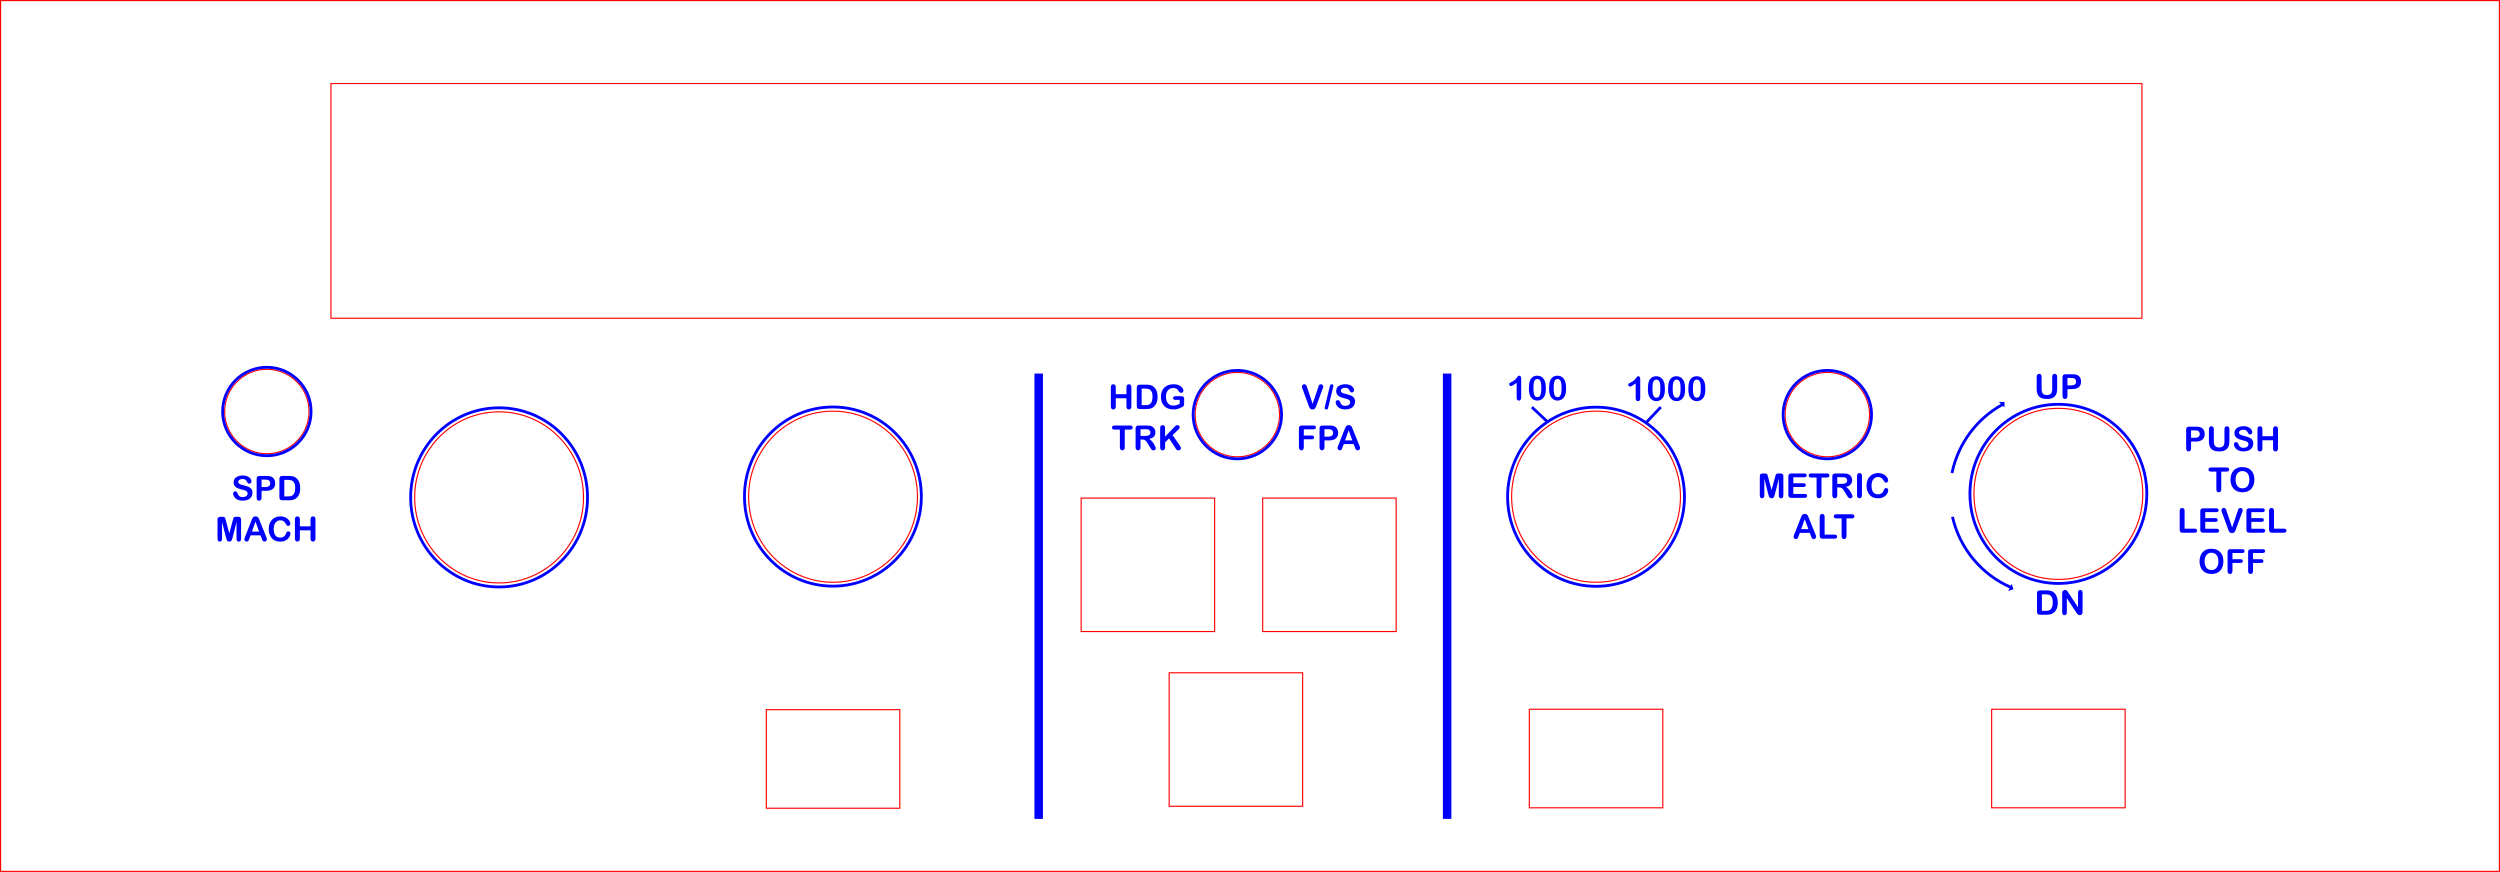 <?xml version="1.0" encoding="UTF-8"?>
<svg id="Layer_1" data-name="Layer 1" xmlns="http://www.w3.org/2000/svg" viewBox="0 0 881.4 307.4">
  <defs>
    <style>
      .cls-1, .cls-2, .cls-3, .cls-4 {
        fill: none;
      }

      .cls-1, .cls-5 {
        stroke-width: 0px;
      }

      .cls-2 {
        stroke: red;
      }

      .cls-2, .cls-3 {
        stroke-width: .4px;
      }

      .cls-2, .cls-3, .cls-4 {
        stroke-miterlimit: 10;
      }

      .cls-3 {
        stroke: #ff0400;
      }

      .cls-4 {
        stroke: blue;
      }

      .cls-5 {
        fill: blue;
      }
    </style>
  </defs>
  <g id="Cut">
    <rect class="cls-2" x=".2" y=".2" width="881" height="307"/>
    <rect class="cls-2" x="116.68" y="29.45" width="638.48" height="82.75"/>
    <rect class="cls-2" x="412.2" y="237.2" width="47.06" height="47.06"/>
    <rect class="cls-2" x="381.17" y="175.6" width="47.06" height="47.06"/>
    <rect class="cls-2" x="445.17" y="175.6" width="47.06" height="47.06"/>
    <ellipse class="cls-2" cx="175.96" cy="175.36" rx="29.76" ry="30.16"/>
    <ellipse class="cls-3" cx="293.7" cy="175.12" rx="29.76" ry="30.16"/>
    <ellipse class="cls-2" cx="562.7" cy="175.12" rx="29.76" ry="30.16"/>
    <ellipse class="cls-2" cx="725.7" cy="174.12" rx="29.76" ry="30.16"/>
    <circle class="cls-2" cx="94.08" cy="145.08" r="14.88"/>
    <circle class="cls-2" cx="436.24" cy="146.18" r="14.88"/>
    <circle class="cls-2" cx="644.24" cy="146.18" r="14.88"/>
    <rect class="cls-2" x="270.18" y="250.2" width="47.06" height="34.75"/>
    <rect class="cls-2" x="539.18" y="250.05" width="47.06" height="34.75"/>
    <rect class="cls-2" x="702.18" y="250.05" width="47.06" height="34.75"/>
  </g>
  <g id="Engrave">
    <circle class="cls-4" cx="94.08" cy="145.08" r="15.59"/>
    <g>
      <path class="cls-5" d="m89,173.8c0,.52-.13.99-.4,1.4s-.66.74-1.17.97-1.13.35-1.83.35c-.85,0-1.55-.16-2.1-.48-.39-.23-.71-.54-.95-.92s-.37-.76-.37-1.12c0-.21.07-.39.22-.54s.33-.23.56-.23c.18,0,.34.06.47.18s.24.29.33.52c.11.27.23.5.35.69s.31.33.54.45.53.18.91.18c.52,0,.93-.12,1.26-.36s.48-.54.48-.9c0-.29-.09-.52-.26-.69s-.4-.31-.67-.41-.64-.19-1.1-.3c-.62-.14-1.13-.31-1.55-.51s-.75-.46-.99-.79-.37-.75-.37-1.25.13-.89.39-1.26.63-.65,1.12-.85,1.06-.3,1.72-.3c.53,0,.98.07,1.37.2s.7.3.96.52.44.44.56.68.18.47.18.7c0,.21-.07.39-.22.56s-.33.25-.55.25c-.2,0-.35-.05-.45-.15s-.22-.26-.34-.49c-.16-.32-.34-.58-.56-.76s-.57-.27-1.05-.27c-.45,0-.81.1-1.09.3s-.41.43-.41.71c0,.17.05.32.14.45s.22.23.39.32.33.16.5.21.45.12.83.22c.48.11.92.24,1.32.38s.73.3,1,.5.49.44.64.74.23.67.23,1.1h-.04Z"/>
      <path class="cls-5" d="m93.81,173.04h-1.59v2.43c0,.35-.08.61-.25.79s-.37.27-.62.27-.47-.09-.63-.27-.24-.44-.24-.78v-6.62c0-.38.09-.66.26-.82s.46-.25.84-.25h2.23c.66,0,1.17.05,1.52.15.35.1.66.26.91.49s.45.5.58.83.2.7.2,1.11c0,.88-.27,1.54-.81,1.99s-1.34.68-2.41.68h0Zm-.42-3.94h-1.17v2.62h1.17c.41,0,.75-.04,1.03-.13s.49-.23.63-.42.22-.45.22-.77c0-.38-.11-.69-.33-.93-.25-.25-.76-.38-1.54-.38h0Z"/>
      <path class="cls-5" d="m99.56,167.79h2.27c.59,0,1.1.05,1.52.16s.8.31,1.15.62c.89.77,1.34,1.93,1.34,3.49,0,.52-.04.99-.13,1.41s-.23.81-.42,1.15-.43.65-.72.92c-.23.21-.48.37-.76.5s-.57.21-.88.26-.67.08-1.06.08h-2.27c-.32,0-.55-.05-.71-.14s-.26-.23-.31-.4-.07-.4-.07-.68v-6.3c0-.38.08-.65.25-.81s.44-.25.81-.25h-.01Zm.67,1.38v5.83h1.32c.29,0,.52,0,.68-.02s.33-.05.51-.12.33-.15.46-.26c.58-.49.87-1.34.87-2.54,0-.85-.13-1.48-.38-1.9s-.57-.69-.95-.81-.83-.17-1.36-.17h-1.15Z"/>
      <path class="cls-5" d="m79.66,189.49l-1.38-5.47v5.93c0,.33-.07.57-.22.74s-.34.25-.58.25-.43-.08-.57-.24-.22-.41-.22-.74v-6.8c0-.38.1-.63.29-.76s.46-.2.79-.2h.54c.32,0,.56.03.71.09s.25.16.33.32.15.4.24.74l1.25,4.71,1.25-4.71c.09-.34.17-.59.24-.74s.18-.26.33-.32.38-.09.71-.09h.54c.33,0,.6.07.79.2s.29.38.29.76v6.8c0,.33-.07.57-.22.74s-.34.25-.59.25c-.23,0-.42-.08-.57-.25s-.22-.41-.22-.74v-5.93l-1.38,5.47c-.09.36-.16.62-.22.78s-.16.32-.31.45-.36.21-.63.21c-.2,0-.38-.04-.52-.13s-.25-.2-.33-.34-.14-.29-.18-.45-.09-.34-.14-.52h-.02Z"/>
      <path class="cls-5" d="m92.25,189.81l-.41-1.08h-3.49l-.41,1.1c-.16.43-.3.72-.41.87s-.3.23-.56.23c-.22,0-.41-.08-.58-.24s-.25-.34-.25-.54c0-.12.02-.24.06-.36s.1-.3.19-.52l2.2-5.58c.06-.16.14-.35.23-.58s.18-.41.28-.56.23-.27.39-.36.36-.14.6-.14.44.05.61.14.29.21.39.35.18.3.25.47.16.39.26.67l2.24,5.54c.18.42.26.73.26.92s-.08.38-.25.55-.37.25-.6.25c-.14,0-.25-.02-.35-.07s-.18-.12-.25-.2-.14-.21-.21-.39-.14-.33-.2-.46h.01Zm-3.45-2.38h2.57l-1.29-3.54-1.27,3.54h-.01Z"/>
      <path class="cls-5" d="m102.4,188.07c0,.27-.07.57-.2.89s-.35.63-.64.94-.66.56-1.11.75-.97.29-1.57.29c-.45,0-.87-.04-1.24-.13s-.71-.22-1.01-.4-.58-.42-.83-.72c-.23-.27-.42-.57-.58-.91s-.28-.69-.36-1.07-.12-.78-.12-1.21c0-.69.1-1.31.3-1.86s.49-1.01.86-1.4.81-.68,1.32-.89,1.04-.3,1.61-.3c.7,0,1.31.14,1.86.42s.96.62,1.25,1.03.43.79.43,1.16c0,.2-.07.38-.21.53s-.31.23-.51.23c-.22,0-.39-.05-.5-.16s-.24-.29-.37-.54c-.23-.43-.49-.74-.8-.96s-.68-.32-1.13-.32c-.71,0-1.28.27-1.71.81s-.64,1.31-.64,2.31c0,.67.09,1.22.28,1.67s.45.77.8.99.75.33,1.21.33c.5,0,.92-.12,1.27-.37s.61-.61.78-1.09c.07-.23.17-.41.28-.55s.29-.21.53-.21c.21,0,.38.07.53.22s.22.32.22.54v-.02h0Z"/>
      <path class="cls-5" d="m105.72,183.1v2.46h3.76v-2.46c0-.35.08-.62.24-.79s.37-.26.62-.26.47.09.64.26.24.44.24.79v6.77c0,.36-.08.62-.25.8s-.38.26-.63.26-.47-.09-.63-.27-.23-.44-.23-.79v-2.89h-3.76v2.89c0,.36-.08.62-.25.8s-.38.26-.63.26-.47-.09-.63-.27-.23-.44-.23-.79v-6.77c0-.35.08-.62.23-.79s.36-.26.63-.26.47.09.64.26.24.44.24.79Z"/>
    </g>
    <rect class="cls-5" x="364.7" y="131.7" width="3" height="157"/>
    <rect class="cls-5" x="508.7" y="131.7" width="3" height="157"/>
    <g>
      <path class="cls-5" d="m623.41,174.22l-1.38-5.47v5.93c0,.33-.07.57-.22.74s-.34.25-.58.25-.43-.08-.57-.24-.22-.41-.22-.74v-6.8c0-.38.1-.63.29-.76s.46-.2.79-.2h.54c.32,0,.56.03.71.09s.25.16.33.32.15.4.24.74l1.25,4.71,1.25-4.71c.09-.34.17-.59.24-.74s.18-.26.33-.32.38-.09.71-.09h.54c.33,0,.6.07.79.2s.29.38.29.76v6.8c0,.33-.07.57-.22.74s-.34.25-.59.25c-.23,0-.42-.08-.57-.25s-.22-.41-.22-.74v-5.93l-1.38,5.47c-.09.36-.16.62-.22.78s-.16.32-.31.45-.36.21-.63.21c-.2,0-.38-.04-.52-.13s-.25-.2-.33-.34-.14-.29-.18-.45-.09-.34-.14-.52h-.02,0Z"/>
      <path class="cls-5" d="m636.17,168.27h-3.92v2.11h3.61c.27,0,.46.06.59.18s.2.28.2.47-.06.35-.19.48-.33.18-.6.18h-3.61v2.44h4.05c.27,0,.48.06.62.19s.21.3.21.51-.07.37-.21.5-.34.19-.62.19h-4.73c-.38,0-.65-.08-.82-.25s-.25-.44-.25-.81v-6.46c0-.25.04-.45.11-.61s.19-.27.35-.35.36-.11.61-.11h4.59c.28,0,.48.06.62.18s.2.28.2.48-.07.37-.2.49-.34.18-.62.18h0Z"/>
      <path class="cls-5" d="m644.09,168.36h-1.9v6.24c0,.36-.08.63-.24.8s-.37.26-.62.26-.47-.09-.63-.26-.24-.44-.24-.8v-6.24h-1.9c-.3,0-.52-.07-.66-.2s-.22-.3-.22-.52.08-.4.23-.53.37-.19.65-.19h5.53c.3,0,.52.07.67.2s.22.31.22.52-.07.39-.22.52-.37.2-.67.2h0Z"/>
      <path class="cls-5" d="m648.35,171.84h-.61v2.76c0,.36-.08.63-.24.8s-.37.26-.63.26c-.28,0-.49-.09-.64-.27s-.23-.44-.23-.79v-6.61c0-.38.08-.65.25-.81s.44-.25.81-.25h2.83c.39,0,.72.02,1,.05s.53.1.75.2c.27.11.51.28.71.49s.36.46.47.74.16.58.16.89c0,.64-.18,1.15-.54,1.54s-.91.65-1.64.81c.31.16.6.41.88.73s.53.66.75,1.02.39.69.52.98.18.49.18.6-.04.23-.11.34-.17.2-.3.26-.27.1-.43.1c-.2,0-.36-.05-.49-.14s-.25-.21-.34-.35-.23-.35-.39-.62l-.7-1.16c-.25-.43-.47-.75-.67-.97s-.4-.38-.6-.46-.46-.12-.77-.12l.02-.02h0Zm1-3.61h-1.61v2.36h1.56c.42,0,.77-.04,1.05-.11s.5-.2.65-.37.23-.41.23-.72c0-.24-.06-.45-.18-.63s-.29-.32-.5-.41c-.2-.09-.6-.13-1.2-.13h0Z"/>
      <path class="cls-5" d="m654.71,174.6v-6.77c0-.35.08-.62.24-.79s.37-.26.62-.26.47.09.64.26.24.44.24.79v6.77c0,.36-.08.62-.24.8s-.37.26-.64.26-.46-.09-.62-.27-.24-.44-.24-.79Z"/>
      <path class="cls-5" d="m665.72,172.8c0,.27-.07.57-.2.89s-.35.63-.64.94-.66.56-1.11.75-.97.29-1.57.29c-.45,0-.87-.04-1.24-.13s-.71-.22-1.01-.4-.58-.42-.83-.72c-.23-.27-.42-.57-.58-.91s-.28-.69-.36-1.07-.12-.78-.12-1.21c0-.69.1-1.31.3-1.86s.49-1.01.86-1.4.81-.68,1.32-.89,1.04-.3,1.61-.3c.7,0,1.31.14,1.86.42s.96.62,1.25,1.03.43.79.43,1.16c0,.2-.07.38-.21.53s-.31.23-.51.23c-.22,0-.39-.05-.5-.16s-.24-.29-.37-.54c-.23-.43-.49-.74-.8-.96s-.68-.32-1.13-.32c-.71,0-1.28.27-1.71.81s-.64,1.31-.64,2.31c0,.67.09,1.22.28,1.67s.45.77.8.99.75.33,1.21.33c.5,0,.92-.12,1.27-.37s.61-.61.78-1.09c.07-.23.17-.41.28-.55s.29-.21.53-.21c.21,0,.38.07.53.22s.22.32.22.54v-.02h0Z"/>
      <path class="cls-5" d="m638.45,188.94l-.41-1.08h-3.49l-.41,1.1c-.16.43-.3.72-.41.87s-.3.23-.56.23c-.22,0-.41-.08-.58-.24s-.25-.34-.25-.54c0-.12.02-.24.06-.36s.1-.3.19-.52l2.2-5.58c.06-.16.14-.35.23-.58s.18-.41.28-.56.23-.27.39-.36.36-.14.6-.14.44.05.61.14.29.21.39.35.18.3.25.47.16.39.26.67l2.24,5.54c.18.42.26.73.26.92s-.08.38-.25.55-.37.25-.6.25c-.14,0-.25-.02-.35-.07s-.18-.12-.25-.2-.14-.21-.21-.39-.14-.33-.2-.46h0Zm-3.45-2.38h2.57l-1.29-3.54-1.27,3.54h-.01Z"/>
      <path class="cls-5" d="m643.29,182.23v6.25h3.53c.28,0,.5.07.65.21s.23.31.23.52-.07.38-.22.51-.37.2-.65.2h-4.2c-.38,0-.65-.08-.82-.25s-.25-.44-.25-.81v-6.62c0-.35.08-.62.24-.79s.37-.26.62-.26.47.09.64.26.24.44.24.79h-.01Z"/>
      <path class="cls-5" d="m652.91,182.76h-1.9v6.24c0,.36-.08.63-.24.8s-.37.26-.62.26-.47-.09-.63-.26-.24-.44-.24-.8v-6.24h-1.9c-.3,0-.52-.07-.66-.2s-.22-.3-.22-.52.08-.4.23-.53.37-.19.65-.19h5.53c.3,0,.52.07.67.2s.22.31.22.52-.07.39-.22.52-.37.2-.67.2h0Z"/>
    </g>
    <g>
      <path class="cls-5" d="m393.38,136.53v2.46h3.76v-2.46c0-.35.08-.62.24-.79s.37-.26.62-.26.47.09.64.26.24.44.24.79v6.77c0,.36-.08.62-.25.8s-.38.26-.63.26-.47-.09-.63-.27-.23-.44-.23-.79v-2.89h-3.76v2.89c0,.36-.08.62-.25.8s-.38.26-.63.26-.47-.09-.63-.27-.23-.44-.23-.79v-6.77c0-.35.08-.62.23-.79s.36-.26.63-.26.47.09.64.26.24.44.24.79h0Z"/>
      <path class="cls-5" d="m401.83,135.62h2.27c.59,0,1.1.05,1.52.16s.8.31,1.15.62c.89.77,1.34,1.93,1.34,3.49,0,.52-.04.99-.13,1.41s-.23.81-.42,1.15-.43.65-.72.92c-.23.21-.48.37-.76.5s-.57.21-.88.26-.67.08-1.06.08h-2.27c-.32,0-.55-.05-.71-.14s-.26-.23-.31-.4-.07-.4-.07-.68v-6.3c0-.38.08-.65.25-.81s.44-.25.81-.25h0Zm.67,1.38v5.83h1.32c.29,0,.52,0,.68-.02s.33-.05.51-.12.33-.15.46-.26c.58-.49.87-1.34.87-2.54,0-.85-.13-1.48-.38-1.9s-.57-.69-.95-.81-.83-.17-1.36-.17h-1.15Z"/>
      <path class="cls-5" d="m417.48,140.72v1.65c0,.22-.02.39-.06.52s-.12.25-.24.35-.26.21-.44.3c-.52.28-1.02.49-1.5.62s-1,.19-1.57.19c-.66,0-1.26-.1-1.8-.3s-1.01-.5-1.39-.88-.68-.86-.88-1.41-.31-1.17-.31-1.85.1-1.28.3-1.83.49-1.03.88-1.41.86-.68,1.41-.89,1.18-.31,1.89-.31c.58,0,1.09.08,1.54.23s.81.35,1.08.58.49.48.63.74.21.49.21.7-.08.41-.24.56-.36.23-.58.23c-.12,0-.25-.03-.36-.09s-.21-.14-.29-.25c-.21-.34-.4-.59-.54-.76s-.35-.32-.6-.43-.57-.18-.96-.18-.76.07-1.08.21-.59.34-.81.6-.4.59-.52.97-.18.81-.18,1.27c0,1.01.23,1.78.69,2.33s1.11.81,1.94.81c.4,0,.78-.05,1.13-.16s.71-.26,1.08-.45v-1.39h-1.35c-.32,0-.57-.05-.74-.15s-.25-.26-.25-.5c0-.19.07-.35.21-.47s.33-.19.57-.19h1.97c.24,0,.45.02.62.06s.3.14.41.29.16.37.16.67l-.03.02h0Z"/>
      <path class="cls-5" d="m398.45,151.46h-1.9v6.24c0,.36-.08.63-.24.8s-.37.26-.62.26-.47-.09-.63-.26-.24-.44-.24-.8v-6.24h-1.9c-.3,0-.52-.07-.66-.2s-.22-.3-.22-.52.08-.4.23-.53.37-.19.65-.19h5.53c.3,0,.52.07.67.2s.22.31.22.52-.07.39-.22.52-.37.2-.67.2h0Z"/>
      <path class="cls-5" d="m402.71,154.94h-.61v2.76c0,.36-.08.63-.24.8s-.37.26-.63.26c-.28,0-.49-.09-.64-.27s-.23-.44-.23-.79v-6.61c0-.38.08-.65.25-.81s.44-.25.81-.25h2.83c.39,0,.72.02,1,.05s.53.1.75.2c.27.11.51.28.71.49s.36.46.47.74.16.58.16.89c0,.64-.18,1.15-.54,1.54s-.91.65-1.64.81c.31.16.6.41.88.73s.53.66.75,1.02.39.69.52.98.18.49.18.6-.04.23-.11.34-.17.2-.3.26-.27.1-.43.1c-.2,0-.36-.05-.49-.14s-.25-.21-.34-.35-.23-.35-.39-.62l-.7-1.16c-.25-.43-.47-.75-.67-.97s-.4-.38-.6-.46-.46-.12-.77-.12l.02-.02h0Zm1-3.61h-1.61v2.36h1.56c.42,0,.77-.04,1.05-.11s.5-.2.65-.37.23-.41.23-.72c0-.24-.06-.45-.18-.63s-.29-.32-.5-.41c-.2-.09-.6-.13-1.2-.13h0Z"/>
      <path class="cls-5" d="m410.76,150.93v3.01l3.42-3.56c.16-.17.3-.3.42-.38s.27-.12.46-.12c.25,0,.45.07.61.22s.23.33.23.54c0,.25-.13.51-.39.76l-2.12,2,2.44,3.49c.17.24.3.45.39.64s.13.36.13.53c0,.19-.08.36-.23.5s-.35.21-.61.21c-.24,0-.44-.05-.59-.16s-.28-.24-.39-.41-.2-.33-.28-.47l-2.06-3.16-1.42,1.37v1.78c0,.36-.08.63-.25.8s-.38.26-.63.26c-.15,0-.29-.04-.43-.12s-.24-.18-.32-.32c-.05-.11-.09-.24-.1-.38s-.02-.35-.02-.63v-6.39c0-.35.08-.62.23-.79s.36-.26.63-.26.47.09.64.26.24.44.24.79h0Z"/>
    </g>
    <g>
      <path class="cls-5" d="m460.84,136.62l1.95,5.76,1.95-5.8c.1-.3.18-.52.23-.64s.13-.23.25-.32.28-.14.48-.14c.15,0,.29.04.41.11s.23.17.3.3.11.25.11.37c0,.09-.01.18-.04.28s-.05.2-.09.29-.07.19-.11.3l-2.08,5.61c-.07.21-.15.42-.22.61s-.16.36-.26.51-.23.27-.39.36-.36.14-.59.14-.43-.05-.59-.14-.29-.21-.39-.36-.19-.32-.26-.51-.15-.39-.22-.61l-2.04-5.57c-.04-.1-.07-.2-.11-.3s-.07-.2-.09-.32-.04-.21-.04-.29c0-.2.08-.38.24-.54s.36-.25.6-.25c.3,0,.51.09.63.27s.25.47.38.87h-.01Z"/>
      <path class="cls-5" d="m469.98,136.66l-1.64,6.76c-.05.22-.1.4-.14.53s-.1.23-.19.3-.21.11-.37.11c-.4,0-.6-.17-.6-.52,0-.09.04-.31.12-.67l1.63-6.76c.09-.36.17-.61.25-.74s.23-.2.46-.2c.2,0,.34.05.45.14s.16.22.16.39c0,.12-.04.34-.12.66h0Z"/>
      <path class="cls-5" d="m477.72,141.63c0,.52-.13.99-.4,1.4s-.66.74-1.17.97-1.13.35-1.83.35c-.85,0-1.55-.16-2.1-.48-.39-.23-.71-.54-.95-.92s-.37-.76-.37-1.12c0-.21.07-.39.22-.54s.33-.23.56-.23c.18,0,.34.06.47.18s.24.29.33.52c.11.27.23.5.35.69s.31.33.54.45.53.18.91.18c.52,0,.93-.12,1.26-.36s.48-.54.48-.9c0-.29-.09-.52-.26-.69s-.4-.31-.67-.41-.64-.19-1.1-.3c-.62-.14-1.13-.31-1.55-.51s-.75-.46-.99-.79-.37-.75-.37-1.25.13-.89.39-1.26.63-.65,1.12-.85,1.06-.3,1.72-.3c.53,0,.98.07,1.37.2s.7.3.96.52.44.44.56.68.18.47.18.7c0,.21-.07.39-.22.56s-.33.25-.55.25c-.2,0-.35-.05-.45-.15s-.22-.26-.34-.49c-.16-.32-.34-.58-.56-.76s-.57-.27-1.05-.27c-.45,0-.81.1-1.09.3s-.41.43-.41.71c0,.17.05.32.14.45s.22.23.39.32.33.16.5.21.45.12.83.22c.48.11.92.24,1.32.38s.73.3,1,.5.49.44.64.74.23.67.23,1.1h-.04Z"/>
      <path class="cls-5" d="m463.1,151.36h-3.43v2.2h2.87c.27,0,.46.06.59.18s.2.28.2.48-.07.36-.2.47-.33.18-.59.18h-2.87v2.83c0,.36-.08.63-.24.8s-.37.26-.62.26-.47-.09-.63-.26-.24-.44-.24-.8v-6.61c0-.25.04-.45.11-.61s.19-.27.35-.35.36-.11.61-.11h4.1c.28,0,.48.06.62.18s.2.28.2.48-.07.37-.2.49-.34.18-.62.18h-.01Z"/>
      <path class="cls-5" d="m468.55,155.27h-1.59v2.43c0,.35-.08.61-.25.79s-.37.27-.62.27-.47-.09-.63-.27-.24-.44-.24-.78v-6.62c0-.38.09-.66.26-.82s.46-.25.84-.25h2.23c.66,0,1.17.05,1.52.15.35.1.66.26.91.49s.45.5.58.83.2.7.2,1.11c0,.88-.27,1.54-.81,1.99s-1.34.68-2.41.68h0Zm-.42-3.94h-1.17v2.62h1.17c.41,0,.75-.04,1.03-.13s.49-.23.63-.42.22-.45.22-.77c0-.38-.11-.69-.33-.93-.25-.25-.76-.38-1.54-.38h-.01Z"/>
      <path class="cls-5" d="m477.66,157.64l-.41-1.08h-3.49l-.41,1.1c-.16.43-.3.72-.41.87s-.3.23-.56.23c-.22,0-.41-.08-.58-.24s-.25-.34-.25-.54c0-.12.02-.24.06-.36s.1-.3.19-.52l2.2-5.58c.06-.16.14-.35.23-.58s.18-.41.28-.56.23-.27.39-.36.36-.14.6-.14.44.05.61.14.29.21.39.35.18.3.25.47.16.39.26.67l2.24,5.54c.18.42.26.73.26.92s-.08.38-.25.55-.37.25-.6.25c-.14,0-.25-.02-.35-.07s-.18-.12-.25-.2-.14-.21-.21-.39-.14-.33-.2-.46h0Zm-3.45-2.38h2.57l-1.29-3.54-1.27,3.54h-.01Z"/>
    </g>
    <g>
      <path class="cls-5" d="m774.08,155.67h-1.59v2.43c0,.35-.08.61-.25.79s-.37.27-.62.27-.47-.09-.63-.27-.24-.44-.24-.78v-6.62c0-.38.09-.66.26-.82s.46-.25.84-.25h2.23c.66,0,1.17.05,1.52.15.35.1.66.26.91.49s.45.5.58.83.2.7.2,1.11c0,.88-.27,1.54-.81,1.99s-1.34.68-2.41.68h0Zm-.42-3.94h-1.17v2.62h1.17c.41,0,.75-.04,1.03-.13s.49-.23.63-.42.22-.45.22-.77c0-.38-.11-.69-.33-.93-.25-.25-.76-.38-1.54-.38h-.01Z"/>
      <path class="cls-5" d="m778.77,155.46v-4.13c0-.35.08-.62.24-.79s.37-.26.62-.26.48.09.64.26.24.44.24.79v4.22c0,.48.05.88.16,1.2s.3.57.57.75.66.27,1.15.27c.68,0,1.16-.18,1.44-.54s.42-.91.42-1.64v-4.26c0-.36.08-.62.23-.79s.37-.26.63-.26.47.09.64.26.24.44.24.79v4.13c0,.67-.07,1.23-.2,1.68s-.38.84-.74,1.18c-.31.29-.68.5-1.09.63s-.9.2-1.45.2c-.66,0-1.23-.07-1.71-.21s-.87-.36-1.17-.66-.52-.68-.66-1.15-.21-1.02-.21-1.67h.01Z"/>
      <path class="cls-5" d="m794.4,156.43c0,.52-.13.99-.4,1.4s-.66.74-1.17.97-1.13.35-1.83.35c-.85,0-1.55-.16-2.1-.48-.39-.23-.71-.54-.95-.92s-.37-.76-.37-1.12c0-.21.07-.39.22-.54s.33-.23.56-.23c.18,0,.34.06.47.18s.24.29.33.52c.11.27.23.5.35.69s.31.33.54.45.53.18.91.18c.52,0,.93-.12,1.26-.36s.48-.54.48-.9c0-.29-.09-.52-.26-.69s-.4-.31-.67-.41-.64-.19-1.1-.3c-.62-.14-1.13-.31-1.55-.51s-.75-.46-.99-.79-.37-.75-.37-1.25.13-.89.39-1.26.63-.65,1.12-.85,1.06-.3,1.72-.3c.53,0,.98.07,1.37.2s.7.3.96.52.44.44.56.68.18.47.18.7c0,.21-.07.39-.22.56s-.33.25-.55.25c-.2,0-.35-.05-.45-.15s-.22-.26-.34-.49c-.16-.32-.34-.58-.56-.76s-.57-.27-1.05-.27c-.45,0-.81.1-1.09.3s-.41.43-.41.71c0,.17.05.32.14.45s.22.23.39.32.33.16.5.21.45.12.83.22c.48.11.92.24,1.32.38s.73.3,1,.5.49.44.64.74.23.67.23,1.1h-.04Z"/>
      <path class="cls-5" d="m797.63,151.33v2.46h3.76v-2.46c0-.35.08-.62.24-.79s.37-.26.62-.26.47.09.64.26.24.44.24.79v6.77c0,.36-.08.62-.25.8s-.38.26-.63.26-.47-.09-.63-.27-.23-.44-.23-.79v-2.89h-3.76v2.89c0,.36-.08.62-.25.8s-.38.26-.63.26-.47-.09-.63-.27-.23-.44-.23-.79v-6.77c0-.35.08-.62.23-.79s.36-.26.63-.26.47.09.64.26.24.44.24.79Z"/>
      <path class="cls-5" d="m785.03,166.26h-1.9v6.24c0,.36-.08.63-.24.8s-.37.26-.62.26-.47-.09-.63-.26-.24-.44-.24-.8v-6.24h-1.9c-.3,0-.52-.07-.66-.2s-.22-.3-.22-.52.08-.4.23-.53.37-.19.65-.19h5.53c.3,0,.52.07.67.2s.22.31.22.52-.07.39-.22.52-.37.2-.67.2h0Z"/>
      <path class="cls-5" d="m790.57,164.68c.89,0,1.66.18,2.29.54s1.12.88,1.45,1.54.49,1.45.49,2.35c0,.66-.09,1.27-.27,1.81s-.45,1.01-.81,1.41-.8.7-1.32.91-1.12.32-1.8.32-1.27-.11-1.8-.33-.97-.52-1.33-.92-.62-.87-.81-1.42-.27-1.15-.27-1.8.09-1.27.28-1.82.46-1.02.82-1.41.8-.68,1.31-.89,1.1-.31,1.76-.31v.02h.01Zm2.47,4.42c0-.63-.1-1.17-.3-1.63s-.49-.81-.87-1.05-.81-.35-1.3-.35c-.35,0-.67.07-.96.2s-.55.32-.76.57-.38.57-.5.96-.18.83-.18,1.31.06.93.18,1.32.3.72.52.98.48.45.77.58.61.19.96.19c.45,0,.85-.11,1.23-.33s.67-.57.89-1.03.33-1.04.33-1.72h-.01Z"/>
      <path class="cls-5" d="m770.2,180.13v6.25h3.53c.28,0,.5.07.65.21s.23.31.23.52-.07.38-.22.51-.37.2-.65.2h-4.2c-.38,0-.65-.08-.82-.25s-.25-.44-.25-.81v-6.62c0-.35.08-.62.24-.79s.37-.26.62-.26.47.09.64.26.24.44.24.79h-.01Z"/>
      <path class="cls-5" d="m781.4,180.56h-3.92v2.11h3.61c.27,0,.46.06.59.18s.2.28.2.47-.06.35-.19.48-.33.18-.6.18h-3.61v2.44h4.05c.27,0,.48.06.62.19s.21.3.21.51-.07.37-.21.5-.34.19-.62.19h-4.73c-.38,0-.65-.08-.82-.25s-.25-.44-.25-.81v-6.46c0-.25.04-.45.11-.61s.19-.27.35-.35.36-.11.61-.11h4.59c.28,0,.48.06.62.18s.2.28.2.48-.07.37-.2.49-.34.18-.62.18h0Z"/>
      <path class="cls-5" d="m785.01,180.22l1.95,5.76,1.95-5.8c.1-.3.18-.52.23-.64s.13-.23.25-.32.28-.14.48-.14c.15,0,.29.04.41.11s.23.17.3.3.11.25.11.37c0,.09-.01.18-.04.28s-.05.2-.09.29-.07.19-.11.3l-2.08,5.61c-.07.21-.15.42-.22.61s-.16.36-.26.51-.23.27-.39.36-.36.14-.59.14-.43-.05-.59-.14-.29-.21-.39-.36-.19-.32-.26-.51-.15-.39-.22-.61l-2.04-5.57c-.04-.1-.07-.2-.11-.3s-.07-.2-.09-.32-.04-.21-.04-.29c0-.2.08-.38.24-.54s.36-.25.6-.25c.3,0,.51.09.63.27s.25.47.38.87h0Z"/>
      <path class="cls-5" d="m797.66,180.56h-3.92v2.11h3.61c.27,0,.46.06.59.18s.2.28.2.47-.06.35-.19.48-.33.18-.6.18h-3.61v2.44h4.05c.27,0,.48.06.62.19s.21.3.21.51-.07.37-.21.5-.34.19-.62.19h-4.73c-.38,0-.65-.08-.82-.25s-.25-.44-.25-.81v-6.46c0-.25.04-.45.11-.61s.19-.27.35-.35.36-.11.61-.11h4.59c.28,0,.48.06.62.18s.2.28.2.48-.07.37-.2.49-.34.18-.62.18h0Z"/>
      <path class="cls-5" d="m801.71,180.13v6.25h3.53c.28,0,.5.07.65.21s.23.31.23.52-.07.38-.22.51-.37.2-.65.2h-4.2c-.38,0-.65-.08-.82-.25s-.25-.44-.25-.81v-6.62c0-.35.08-.62.24-.79s.37-.26.62-.26.47.09.64.26.24.44.24.79h-.01Z"/>
      <path class="cls-5" d="m779.65,193.48c.89,0,1.66.18,2.29.54s1.12.88,1.45,1.54.49,1.45.49,2.35c0,.66-.09,1.27-.27,1.81s-.45,1.01-.81,1.41-.8.7-1.32.91-1.12.32-1.8.32-1.27-.11-1.8-.33-.97-.52-1.33-.92-.62-.87-.81-1.42-.27-1.15-.27-1.8.09-1.27.28-1.82.46-1.02.82-1.41.8-.68,1.31-.89,1.1-.31,1.76-.31v.02h.01Zm2.47,4.42c0-.63-.1-1.17-.3-1.63s-.49-.81-.87-1.05-.81-.35-1.3-.35c-.35,0-.67.07-.96.2s-.55.32-.76.57-.38.57-.5.96-.18.83-.18,1.31.06.93.18,1.32.3.72.52.98.48.45.77.58.61.19.96.19c.45,0,.85-.11,1.23-.33s.67-.57.89-1.03.33-1.04.33-1.72h-.01Z"/>
      <path class="cls-5" d="m790.51,194.96h-3.43v2.2h2.87c.27,0,.46.06.59.18s.2.28.2.48-.07.36-.2.47-.33.18-.59.18h-2.87v2.83c0,.36-.08.63-.24.8s-.37.26-.62.26-.47-.09-.63-.26-.24-.44-.24-.8v-6.61c0-.25.04-.45.11-.61s.19-.27.35-.35.36-.11.61-.11h4.1c.28,0,.48.06.62.18s.2.28.2.48-.07.37-.2.49-.34.18-.62.18h0Z"/>
      <path class="cls-5" d="m797.76,194.96h-3.43v2.2h2.87c.27,0,.46.06.59.18s.2.28.2.48-.07.36-.2.47-.33.18-.59.18h-2.87v2.83c0,.36-.08.63-.24.8s-.37.26-.62.26-.47-.09-.63-.26-.24-.44-.24-.8v-6.61c0-.25.04-.45.11-.61s.19-.27.35-.35.36-.11.61-.11h4.1c.28,0,.48.06.62.18s.2.28.2.48-.07.37-.2.49-.34.18-.62.18h0Z"/>
    </g>
    <ellipse class="cls-4" cx="175.96" cy="175.36" rx="31.18" ry="31.58"/>
    <ellipse class="cls-4" cx="293.65" cy="175.07" rx="31.18" ry="31.58"/>
    <ellipse class="cls-4" cx="562.7" cy="175.13" rx="31.18" ry="31.58"/>
    <ellipse class="cls-4" cx="725.7" cy="174.12" rx="31.18" ry="31.58"/>
    <circle class="cls-4" cx="436.24" cy="146.18" r="15.59"/>
    <circle class="cls-4" cx="644.24" cy="146.18" r="15.59"/>
    <line class="cls-4" x1="540.09" y1="143.55" x2="545.59" y2="148.73"/>
    <line class="cls-4" x1="580.36" y1="149" x2="585.54" y2="143.51"/>
    <g>
      <path class="cls-5" d="m534.71,140.29v-5.33c-.99.76-1.66,1.14-2,1.14-.16,0-.31-.07-.44-.2s-.19-.28-.19-.45c0-.2.06-.35.19-.44s.35-.21.66-.36c.47-.22.85-.46,1.13-.7s.53-.52.75-.83.36-.49.43-.56.19-.11.38-.11c.21,0,.37.08.5.24s.19.38.19.66v6.71c0,.79-.27,1.18-.8,1.18-.24,0-.43-.08-.57-.24s-.22-.4-.22-.71h-.01Z"/>
      <path class="cls-5" d="m545.02,136.88c0,.64-.04,1.19-.12,1.65s-.22.88-.43,1.25c-.27.46-.61.82-1.03,1.07s-.89.38-1.41.38c-.59,0-1.13-.17-1.6-.5s-.83-.8-1.06-1.39c-.12-.32-.21-.68-.27-1.08s-.08-.82-.08-1.27c0-.59.03-1.12.09-1.59s.16-.88.29-1.22c.23-.56.57-.99,1-1.29s.96-.44,1.57-.44c.4,0,.77.07,1.1.2s.62.32.86.57.46.56.63.93c.3.64.45,1.56.45,2.74h.01Zm-1.61-.12c0-.71-.04-1.3-.13-1.75s-.23-.8-.43-1.03-.48-.35-.84-.35c-.52,0-.87.26-1.08.78s-.3,1.32-.3,2.4c0,.73.04,1.34.13,1.8s.23.82.43,1.06.48.36.83.36.64-.12.84-.38.35-.61.43-1.07.12-1.07.12-1.83h0Z"/>
      <path class="cls-5" d="m552.15,136.88c0,.64-.04,1.19-.12,1.65s-.22.88-.43,1.25c-.27.46-.61.82-1.03,1.07s-.89.38-1.41.38c-.59,0-1.13-.17-1.6-.5s-.83-.8-1.06-1.39c-.12-.32-.21-.68-.27-1.08s-.08-.82-.08-1.27c0-.59.03-1.12.09-1.59s.16-.88.29-1.22c.23-.56.57-.99,1-1.29s.96-.44,1.57-.44c.4,0,.77.07,1.1.2s.62.32.86.57.46.56.63.93c.3.64.45,1.56.45,2.74h.01Zm-1.61-.12c0-.71-.04-1.3-.13-1.75s-.23-.8-.43-1.03-.48-.35-.84-.35c-.52,0-.87.26-1.08.78s-.3,1.32-.3,2.4c0,.73.04,1.34.13,1.8s.23.82.43,1.06.48.36.83.36.64-.12.84-.38.35-.61.43-1.07.12-1.07.12-1.83h0Z"/>
    </g>
    <g>
      <path class="cls-5" d="m576.68,140.49v-5.33c-.99.76-1.66,1.14-2,1.14-.16,0-.31-.07-.44-.2s-.19-.28-.19-.45c0-.2.06-.35.19-.44s.35-.21.66-.36c.47-.22.85-.46,1.13-.7s.53-.52.75-.83.36-.49.43-.56.19-.11.38-.11c.21,0,.37.08.5.24s.19.38.19.66v6.71c0,.79-.27,1.18-.8,1.18-.24,0-.43-.08-.57-.24s-.22-.4-.22-.71h-.01Z"/>
      <path class="cls-5" d="m586.98,137.08c0,.64-.04,1.19-.12,1.65s-.22.88-.43,1.25c-.27.46-.61.82-1.03,1.07s-.89.38-1.41.38c-.59,0-1.13-.17-1.6-.5s-.83-.8-1.06-1.39c-.12-.32-.21-.68-.27-1.08s-.08-.82-.08-1.27c0-.59.03-1.12.09-1.59s.16-.88.29-1.22c.23-.56.57-.99,1-1.29s.96-.44,1.57-.44c.4,0,.77.07,1.1.2s.62.32.86.57.46.56.63.93c.3.64.45,1.56.45,2.74h.01Zm-1.61-.12c0-.71-.04-1.3-.13-1.75s-.23-.8-.43-1.03-.48-.35-.84-.35c-.52,0-.87.26-1.08.78s-.3,1.32-.3,2.4c0,.73.04,1.34.13,1.8s.23.82.43,1.06.48.36.83.36.64-.12.84-.38.35-.61.43-1.07.12-1.07.12-1.83h0Z"/>
      <path class="cls-5" d="m594.11,137.08c0,.64-.04,1.19-.12,1.65s-.22.88-.43,1.25c-.27.46-.61.82-1.03,1.07s-.89.38-1.41.38c-.59,0-1.13-.17-1.6-.5s-.83-.8-1.06-1.39c-.12-.32-.21-.68-.27-1.08s-.08-.82-.08-1.27c0-.59.03-1.12.09-1.59s.16-.88.29-1.22c.23-.56.57-.99,1-1.29s.96-.44,1.57-.44c.4,0,.77.07,1.1.2s.62.32.86.57.46.56.63.93c.3.64.45,1.56.45,2.74h.01Zm-1.61-.12c0-.71-.04-1.3-.13-1.75s-.23-.8-.43-1.03-.48-.35-.84-.35c-.52,0-.87.26-1.08.78s-.3,1.32-.3,2.4c0,.73.04,1.34.13,1.8s.23.82.43,1.06.48.36.83.36.64-.12.84-.38.35-.61.43-1.07.12-1.07.12-1.83h0Z"/>
      <path class="cls-5" d="m601.24,137.08c0,.64-.04,1.19-.12,1.65s-.22.88-.43,1.25c-.27.46-.61.82-1.03,1.07s-.89.38-1.41.38c-.59,0-1.13-.17-1.6-.5s-.83-.8-1.06-1.39c-.12-.32-.21-.68-.27-1.08s-.08-.82-.08-1.27c0-.59.03-1.12.09-1.59s.16-.88.29-1.22c.23-.56.57-.99,1-1.29s.96-.44,1.57-.44c.4,0,.77.07,1.1.2s.62.32.86.57.46.56.63.93c.3.64.45,1.56.45,2.74h.01Zm-1.61-.12c0-.71-.04-1.3-.13-1.75s-.23-.8-.43-1.03-.48-.35-.84-.35c-.52,0-.87.26-1.08.78s-.3,1.32-.3,2.4c0,.73.04,1.34.13,1.8s.23.82.43,1.06.48.36.83.36.64-.12.84-.38.35-.61.43-1.07.12-1.07.12-1.83h0Z"/>
    </g>
    <g>
      <path class="cls-5" d="m718.05,136.98v-4.13c0-.35.08-.62.24-.79s.37-.26.62-.26.48.09.64.26.24.44.24.79v4.22c0,.48.05.88.16,1.2s.3.57.57.75.66.27,1.15.27c.68,0,1.16-.18,1.44-.54s.42-.91.42-1.64v-4.26c0-.36.08-.62.23-.79s.37-.26.63-.26.47.09.64.26.24.44.24.79v4.13c0,.67-.07,1.23-.2,1.68s-.38.84-.74,1.18c-.31.29-.68.5-1.09.63s-.9.2-1.45.2c-.66,0-1.23-.07-1.71-.21s-.87-.36-1.17-.66-.52-.68-.66-1.15-.21-1.02-.21-1.67h.01Z"/>
      <path class="cls-5" d="m730.49,137.19h-1.59v2.43c0,.35-.08.61-.25.79s-.37.27-.62.27-.47-.09-.63-.27-.24-.44-.24-.78v-6.62c0-.38.09-.66.26-.82s.46-.25.84-.25h2.23c.66,0,1.17.05,1.52.15.35.1.66.26.91.49s.45.5.58.83.2.7.2,1.11c0,.88-.27,1.54-.81,1.99s-1.34.68-2.41.68h0Zm-.42-3.94h-1.17v2.62h1.17c.41,0,.75-.04,1.03-.13s.49-.23.63-.42.22-.45.22-.77c0-.38-.11-.69-.33-.93-.25-.25-.76-.38-1.54-.38h-.01Z"/>
    </g>
    <g>
      <path class="cls-5" d="m719.21,208.14h2.27c.59,0,1.1.05,1.52.16s.8.31,1.15.62c.89.77,1.34,1.93,1.34,3.49,0,.52-.04.99-.13,1.41s-.23.81-.42,1.15-.43.65-.72.92c-.23.21-.48.37-.76.5s-.57.21-.88.26-.67.08-1.06.08h-2.27c-.32,0-.55-.05-.71-.14s-.26-.23-.31-.4-.07-.4-.07-.68v-6.3c0-.38.08-.65.25-.81s.44-.25.81-.25h-.01Zm.67,1.38v5.83h1.32c.29,0,.52,0,.68-.02s.33-.05.51-.12.33-.15.46-.26c.58-.49.87-1.34.87-2.54,0-.85-.13-1.48-.38-1.9s-.57-.69-.95-.81-.83-.17-1.36-.17h-1.15Z"/>
      <path class="cls-5" d="m729.28,209.04l3.35,5.06v-5.11c0-.33.07-.58.21-.75s.33-.25.58-.25.45.08.59.25.22.42.22.75v6.76c0,.75-.31,1.13-.94,1.13-.16,0-.3-.02-.42-.07s-.24-.12-.35-.21-.21-.21-.3-.34-.19-.26-.28-.4l-3.26-5v5.03c0,.33-.08.58-.23.74s-.35.25-.59.25-.44-.08-.59-.25-.22-.42-.22-.74v-6.63c0-.28.03-.5.09-.66.07-.18.2-.32.37-.43s.36-.17.56-.17c.16,0,.29.03.4.08s.21.12.29.21.17.2.26.33.18.28.27.43h-.01Z"/>
    </g>
    <path class="cls-4" d="m688.19,166.78c2.15-10.44,8.8-19.21,17.8-24.16"/>
    <path class="cls-4" d="m709.09,207.14c-10.33-4.42-18.16-13.65-20.73-24.92"/>
    <polygon class="cls-5" points="706.7 141.7 704.71 141.7 706.7 143.66 706.7 141.7"/>
    <polygon class="cls-5" points="709.88 207.74 709.24 205.86 708.02 208.37 709.88 207.74"/>
    <path class="cls-1" d="m709.93,208.13l.02-.04"/>
  </g>
</svg>